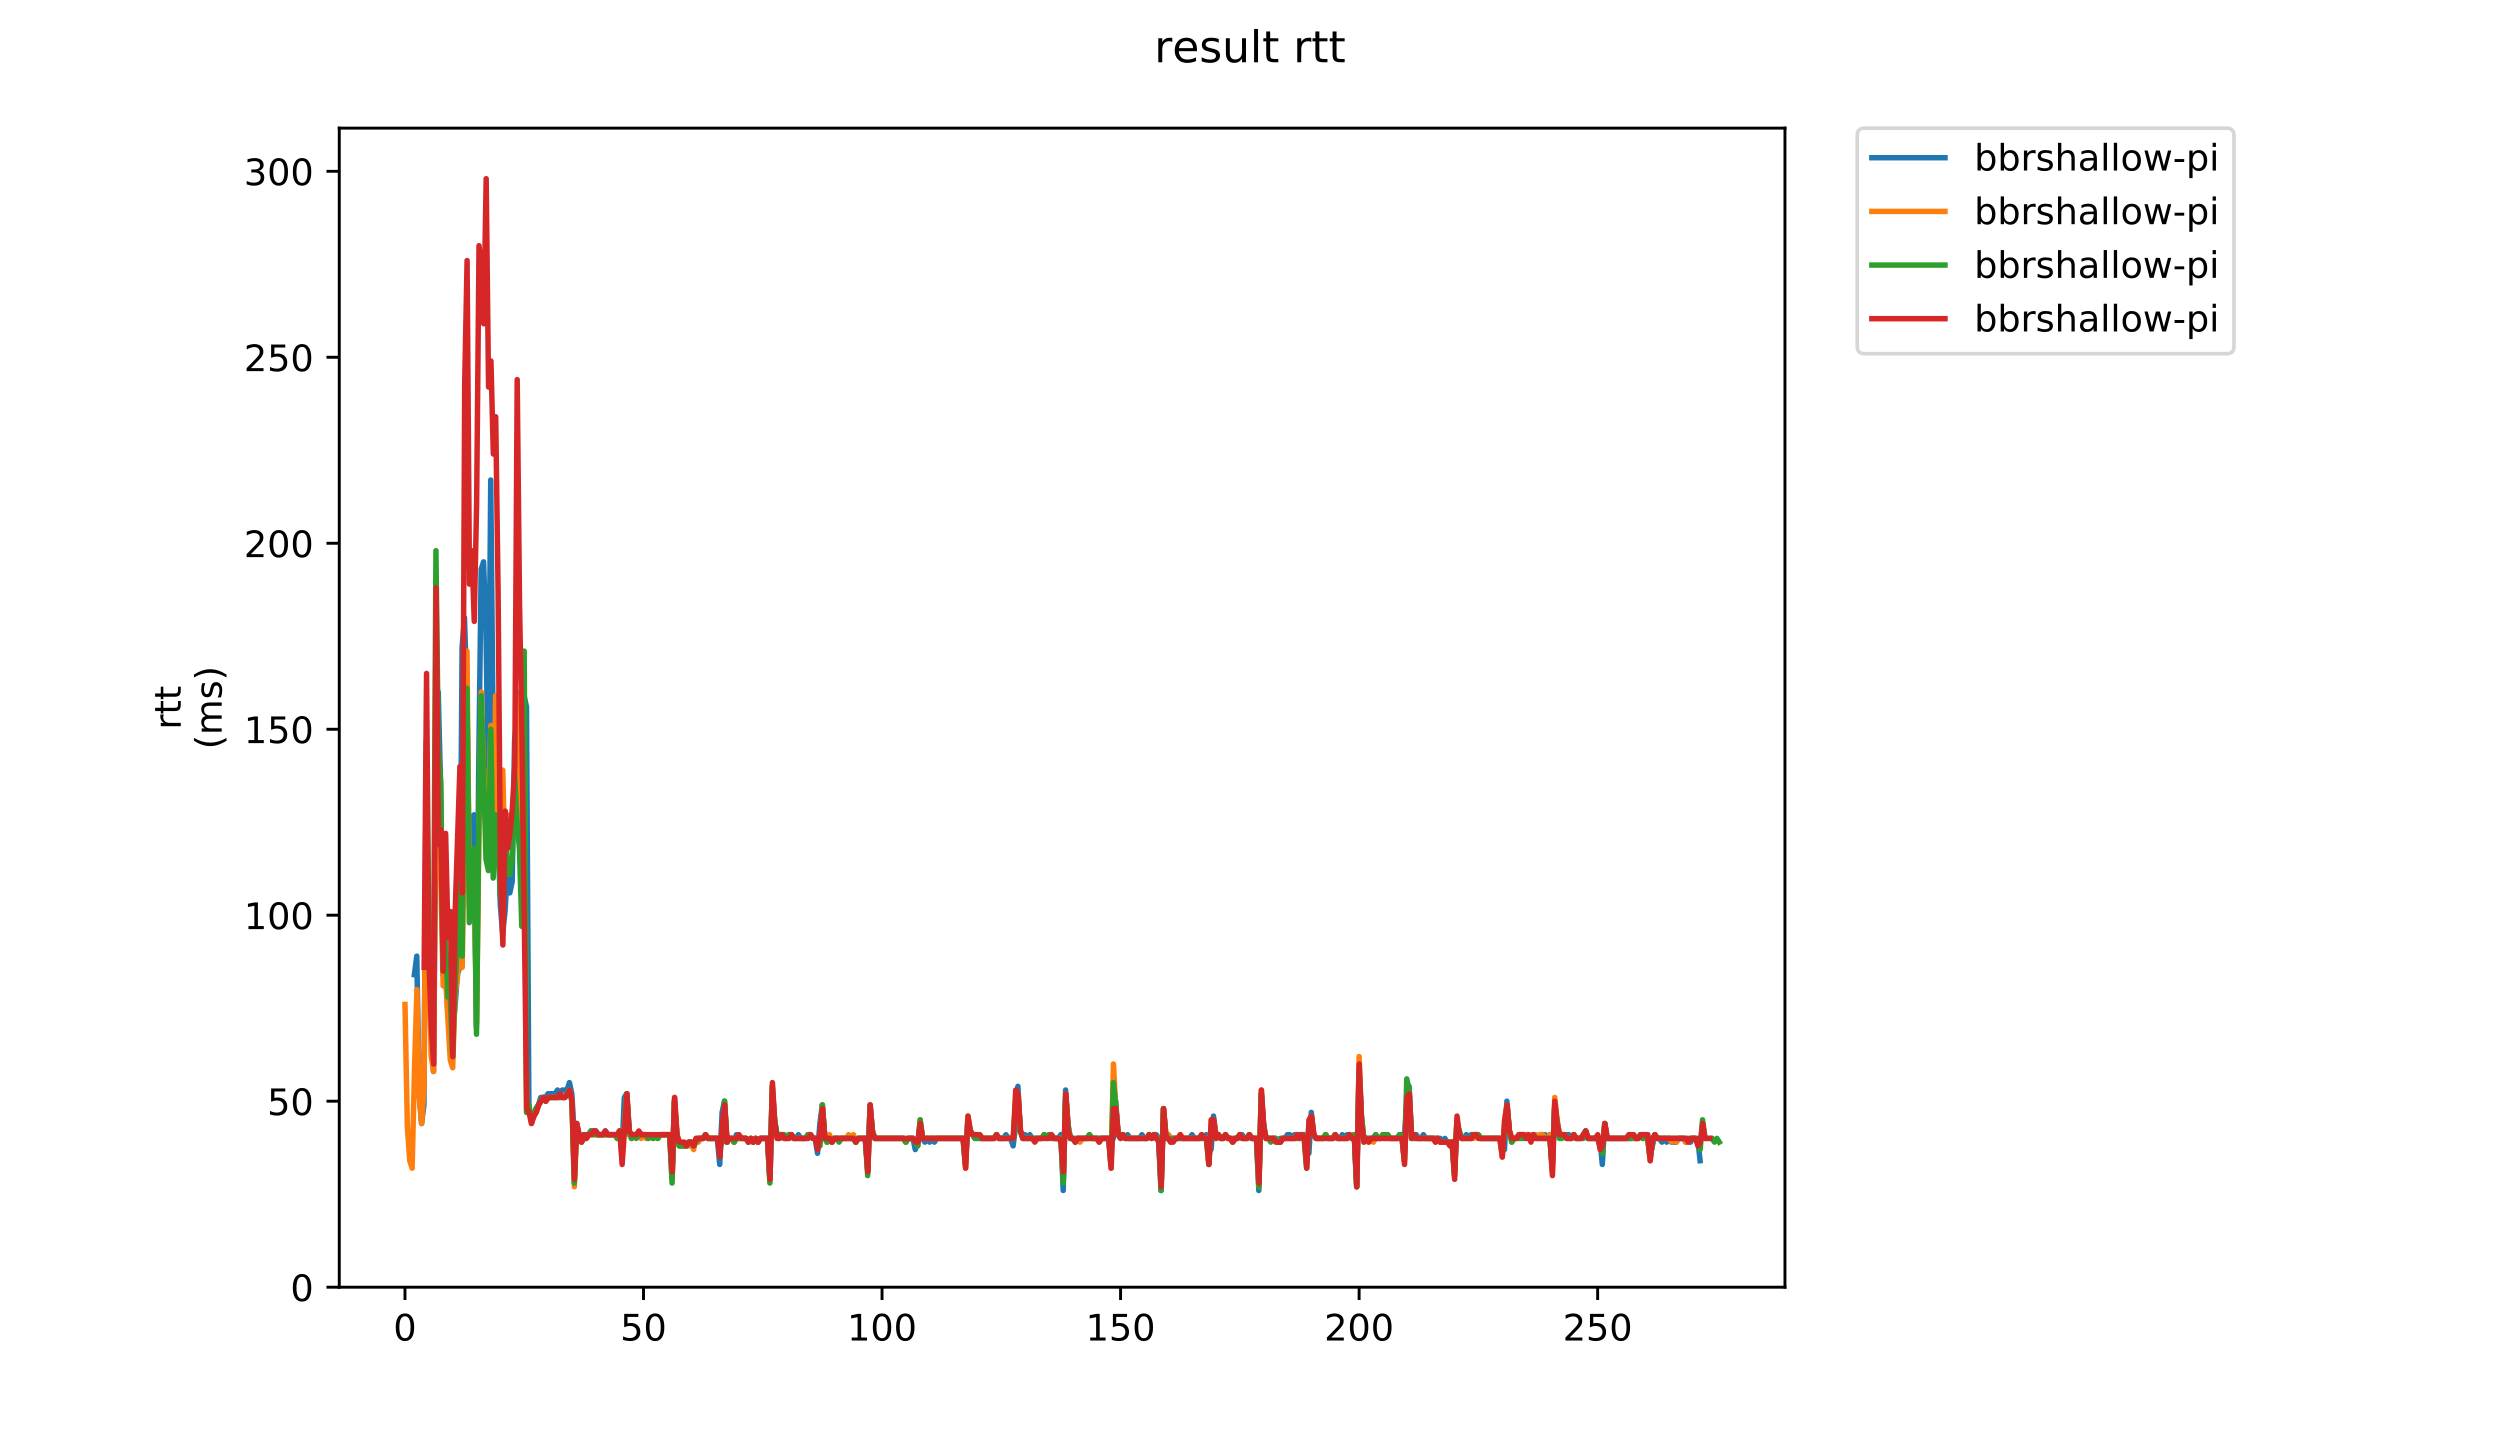 <?xml version="1.0" encoding="utf-8" standalone="no"?>
<!DOCTYPE svg PUBLIC "-//W3C//DTD SVG 1.1//EN"
  "http://www.w3.org/Graphics/SVG/1.1/DTD/svg11.dtd">
<!-- Created with matplotlib (https://matplotlib.org/) -->
<svg height="396pt" version="1.1" viewBox="0 0 684 396" width="684pt" xmlns="http://www.w3.org/2000/svg" xmlns:xlink="http://www.w3.org/1999/xlink">
 <defs>
  <style type="text/css">
*{stroke-linecap:butt;stroke-linejoin:round;}
  </style>
 </defs>
 <g id="figure_1">
  <g id="patch_1">
   <path d="M 0 396 
L 684 396 
L 684 0 
L 0 0 
z
" style="fill:#ffffff;"/>
  </g>
  <g id="axes_1">
   <g id="patch_2">
    <path d="M 92.824 352.174 
L 488.365 352.174 
L 488.365 35.062 
L 92.824 35.062 
z
" style="fill:#ffffff;"/>
   </g>
   <g id="matplotlib.axis_1">
    <g id="xtick_1">
     <g id="line2d_1">
      <defs>
       <path d="M 0 0 
L 0 3.5 
" id="mf3b390f192" style="stroke:#000000;stroke-width:0.8;"/>
      </defs>
      <g>
       <use style="stroke:#000000;stroke-width:0.8;" x="110.8" xlink:href="#mf3b390f192" y="352.174"/>
      </g>
     </g>
     <g id="text_1">
      <!-- 0 -->
      <defs>
       <path d="M 31.781 66.406 
Q 24.172 66.406 20.328 58.906 
Q 16.5 51.422 16.5 36.375 
Q 16.5 21.391 20.328 13.891 
Q 24.172 6.391 31.781 6.391 
Q 39.453 6.391 43.281 13.891 
Q 47.125 21.391 47.125 36.375 
Q 47.125 51.422 43.281 58.906 
Q 39.453 66.406 31.781 66.406 
z
M 31.781 74.219 
Q 44.047 74.219 50.516 64.516 
Q 56.984 54.828 56.984 36.375 
Q 56.984 17.969 50.516 8.266 
Q 44.047 -1.422 31.781 -1.422 
Q 19.531 -1.422 13.062 8.266 
Q 6.594 17.969 6.594 36.375 
Q 6.594 54.828 13.062 64.516 
Q 19.531 74.219 31.781 74.219 
z
" id="DejaVuSans-48"/>
      </defs>
      <g transform="translate(107.619 366.773)scale(0.1 -0.1)">
       <use xlink:href="#DejaVuSans-48"/>
      </g>
     </g>
    </g>
    <g id="xtick_2">
     <g id="line2d_2">
      <g>
       <use style="stroke:#000000;stroke-width:0.8;" x="176.064" xlink:href="#mf3b390f192" y="352.174"/>
      </g>
     </g>
     <g id="text_2">
      <!-- 50 -->
      <defs>
       <path d="M 10.797 72.906 
L 49.516 72.906 
L 49.516 64.594 
L 19.828 64.594 
L 19.828 46.734 
Q 21.969 47.469 24.109 47.828 
Q 26.266 48.188 28.422 48.188 
Q 40.625 48.188 47.75 41.5 
Q 54.891 34.812 54.891 23.391 
Q 54.891 11.625 47.562 5.094 
Q 40.234 -1.422 26.906 -1.422 
Q 22.312 -1.422 17.547 -0.641 
Q 12.797 0.141 7.719 1.703 
L 7.719 11.625 
Q 12.109 9.234 16.797 8.062 
Q 21.484 6.891 26.703 6.891 
Q 35.156 6.891 40.078 11.328 
Q 45.016 15.766 45.016 23.391 
Q 45.016 31 40.078 35.438 
Q 35.156 39.891 26.703 39.891 
Q 22.75 39.891 18.812 39.016 
Q 14.891 38.141 10.797 36.281 
z
" id="DejaVuSans-53"/>
      </defs>
      <g transform="translate(169.701 366.773)scale(0.1 -0.1)">
       <use xlink:href="#DejaVuSans-53"/>
       <use x="63.623" xlink:href="#DejaVuSans-48"/>
      </g>
     </g>
    </g>
    <g id="xtick_3">
     <g id="line2d_3">
      <g>
       <use style="stroke:#000000;stroke-width:0.8;" x="241.327" xlink:href="#mf3b390f192" y="352.174"/>
      </g>
     </g>
     <g id="text_3">
      <!-- 100 -->
      <defs>
       <path d="M 12.406 8.297 
L 28.516 8.297 
L 28.516 63.922 
L 10.984 60.406 
L 10.984 69.391 
L 28.422 72.906 
L 38.281 72.906 
L 38.281 8.297 
L 54.391 8.297 
L 54.391 0 
L 12.406 0 
z
" id="DejaVuSans-49"/>
      </defs>
      <g transform="translate(231.783 366.773)scale(0.1 -0.1)">
       <use xlink:href="#DejaVuSans-49"/>
       <use x="63.623" xlink:href="#DejaVuSans-48"/>
       <use x="127.246" xlink:href="#DejaVuSans-48"/>
      </g>
     </g>
    </g>
    <g id="xtick_4">
     <g id="line2d_4">
      <g>
       <use style="stroke:#000000;stroke-width:0.8;" x="306.59" xlink:href="#mf3b390f192" y="352.174"/>
      </g>
     </g>
     <g id="text_4">
      <!-- 150 -->
      <g transform="translate(297.046 366.773)scale(0.1 -0.1)">
       <use xlink:href="#DejaVuSans-49"/>
       <use x="63.623" xlink:href="#DejaVuSans-53"/>
       <use x="127.246" xlink:href="#DejaVuSans-48"/>
      </g>
     </g>
    </g>
    <g id="xtick_5">
     <g id="line2d_5">
      <g>
       <use style="stroke:#000000;stroke-width:0.8;" x="371.853" xlink:href="#mf3b390f192" y="352.174"/>
      </g>
     </g>
     <g id="text_5">
      <!-- 200 -->
      <defs>
       <path d="M 19.188 8.297 
L 53.609 8.297 
L 53.609 0 
L 7.328 0 
L 7.328 8.297 
Q 12.938 14.109 22.625 23.891 
Q 32.328 33.688 34.812 36.531 
Q 39.547 41.844 41.422 45.531 
Q 43.312 49.219 43.312 52.781 
Q 43.312 58.594 39.234 62.25 
Q 35.156 65.922 28.609 65.922 
Q 23.969 65.922 18.812 64.312 
Q 13.672 62.703 7.812 59.422 
L 7.812 69.391 
Q 13.766 71.781 18.938 73 
Q 24.125 74.219 28.422 74.219 
Q 39.75 74.219 46.484 68.547 
Q 53.219 62.891 53.219 53.422 
Q 53.219 48.922 51.531 44.891 
Q 49.859 40.875 45.406 35.406 
Q 44.188 33.984 37.641 27.219 
Q 31.109 20.453 19.188 8.297 
z
" id="DejaVuSans-50"/>
      </defs>
      <g transform="translate(362.309 366.773)scale(0.1 -0.1)">
       <use xlink:href="#DejaVuSans-50"/>
       <use x="63.623" xlink:href="#DejaVuSans-48"/>
       <use x="127.246" xlink:href="#DejaVuSans-48"/>
      </g>
     </g>
    </g>
    <g id="xtick_6">
     <g id="line2d_6">
      <g>
       <use style="stroke:#000000;stroke-width:0.8;" x="437.116" xlink:href="#mf3b390f192" y="352.174"/>
      </g>
     </g>
     <g id="text_6">
      <!-- 250 -->
      <g transform="translate(427.573 366.773)scale(0.1 -0.1)">
       <use xlink:href="#DejaVuSans-50"/>
       <use x="63.623" xlink:href="#DejaVuSans-53"/>
       <use x="127.246" xlink:href="#DejaVuSans-48"/>
      </g>
     </g>
    </g>
   </g>
   <g id="matplotlib.axis_2">
    <g id="ytick_1">
     <g id="line2d_7">
      <defs>
       <path d="M 0 0 
L -3.5 0 
" id="md4fbc6f8e5" style="stroke:#000000;stroke-width:0.8;"/>
      </defs>
      <g>
       <use style="stroke:#000000;stroke-width:0.8;" x="92.824" xlink:href="#md4fbc6f8e5" y="352.174"/>
      </g>
     </g>
     <g id="text_7">
      <!-- 0 -->
      <g transform="translate(79.461 355.973)scale(0.1 -0.1)">
       <use xlink:href="#DejaVuSans-48"/>
      </g>
     </g>
    </g>
    <g id="ytick_2">
     <g id="line2d_8">
      <g>
       <use style="stroke:#000000;stroke-width:0.8;" x="92.824" xlink:href="#md4fbc6f8e5" y="301.29"/>
      </g>
     </g>
     <g id="text_8">
      <!-- 50 -->
      <g transform="translate(73.099 305.089)scale(0.1 -0.1)">
       <use xlink:href="#DejaVuSans-53"/>
       <use x="63.623" xlink:href="#DejaVuSans-48"/>
      </g>
     </g>
    </g>
    <g id="ytick_3">
     <g id="line2d_9">
      <g>
       <use style="stroke:#000000;stroke-width:0.8;" x="92.824" xlink:href="#md4fbc6f8e5" y="250.405"/>
      </g>
     </g>
     <g id="text_9">
      <!-- 100 -->
      <g transform="translate(66.736 254.205)scale(0.1 -0.1)">
       <use xlink:href="#DejaVuSans-49"/>
       <use x="63.623" xlink:href="#DejaVuSans-48"/>
       <use x="127.246" xlink:href="#DejaVuSans-48"/>
      </g>
     </g>
    </g>
    <g id="ytick_4">
     <g id="line2d_10">
      <g>
       <use style="stroke:#000000;stroke-width:0.8;" x="92.824" xlink:href="#md4fbc6f8e5" y="199.521"/>
      </g>
     </g>
     <g id="text_10">
      <!-- 150 -->
      <g transform="translate(66.736 203.32)scale(0.1 -0.1)">
       <use xlink:href="#DejaVuSans-49"/>
       <use x="63.623" xlink:href="#DejaVuSans-53"/>
       <use x="127.246" xlink:href="#DejaVuSans-48"/>
      </g>
     </g>
    </g>
    <g id="ytick_5">
     <g id="line2d_11">
      <g>
       <use style="stroke:#000000;stroke-width:0.8;" x="92.824" xlink:href="#md4fbc6f8e5" y="148.637"/>
      </g>
     </g>
     <g id="text_11">
      <!-- 200 -->
      <g transform="translate(66.736 152.436)scale(0.1 -0.1)">
       <use xlink:href="#DejaVuSans-50"/>
       <use x="63.623" xlink:href="#DejaVuSans-48"/>
       <use x="127.246" xlink:href="#DejaVuSans-48"/>
      </g>
     </g>
    </g>
    <g id="ytick_6">
     <g id="line2d_12">
      <g>
       <use style="stroke:#000000;stroke-width:0.8;" x="92.824" xlink:href="#md4fbc6f8e5" y="97.752"/>
      </g>
     </g>
     <g id="text_12">
      <!-- 250 -->
      <g transform="translate(66.736 101.551)scale(0.1 -0.1)">
       <use xlink:href="#DejaVuSans-50"/>
       <use x="63.623" xlink:href="#DejaVuSans-53"/>
       <use x="127.246" xlink:href="#DejaVuSans-48"/>
      </g>
     </g>
    </g>
    <g id="ytick_7">
     <g id="line2d_13">
      <g>
       <use style="stroke:#000000;stroke-width:0.8;" x="92.824" xlink:href="#md4fbc6f8e5" y="46.868"/>
      </g>
     </g>
     <g id="text_13">
      <!-- 300 -->
      <defs>
       <path d="M 40.578 39.312 
Q 47.656 37.797 51.625 33 
Q 55.609 28.219 55.609 21.188 
Q 55.609 10.406 48.188 4.484 
Q 40.766 -1.422 27.094 -1.422 
Q 22.516 -1.422 17.656 -0.516 
Q 12.797 0.391 7.625 2.203 
L 7.625 11.719 
Q 11.719 9.328 16.594 8.109 
Q 21.484 6.891 26.812 6.891 
Q 36.078 6.891 40.938 10.547 
Q 45.797 14.203 45.797 21.188 
Q 45.797 27.641 41.281 31.266 
Q 36.766 34.906 28.719 34.906 
L 20.219 34.906 
L 20.219 43.016 
L 29.109 43.016 
Q 36.375 43.016 40.234 45.922 
Q 44.094 48.828 44.094 54.297 
Q 44.094 59.906 40.109 62.906 
Q 36.141 65.922 28.719 65.922 
Q 24.656 65.922 20.016 65.031 
Q 15.375 64.156 9.812 62.312 
L 9.812 71.094 
Q 15.438 72.656 20.344 73.438 
Q 25.25 74.219 29.594 74.219 
Q 40.828 74.219 47.359 69.109 
Q 53.906 64.016 53.906 55.328 
Q 53.906 49.266 50.438 45.094 
Q 46.969 40.922 40.578 39.312 
z
" id="DejaVuSans-51"/>
      </defs>
      <g transform="translate(66.736 50.667)scale(0.1 -0.1)">
       <use xlink:href="#DejaVuSans-51"/>
       <use x="63.623" xlink:href="#DejaVuSans-48"/>
       <use x="127.246" xlink:href="#DejaVuSans-48"/>
      </g>
     </g>
    </g>
    <g id="text_14">
     <!-- rtt -->
     <defs>
      <path d="M 41.109 46.297 
Q 39.594 47.172 37.812 47.578 
Q 36.031 48 33.891 48 
Q 26.266 48 22.188 43.047 
Q 18.109 38.094 18.109 28.812 
L 18.109 0 
L 9.078 0 
L 9.078 54.688 
L 18.109 54.688 
L 18.109 46.188 
Q 20.953 51.172 25.484 53.578 
Q 30.031 56 36.531 56 
Q 37.453 56 38.578 55.875 
Q 39.703 55.766 41.062 55.516 
z
" id="DejaVuSans-114"/>
      <path d="M 18.312 70.219 
L 18.312 54.688 
L 36.812 54.688 
L 36.812 47.703 
L 18.312 47.703 
L 18.312 18.016 
Q 18.312 11.328 20.141 9.422 
Q 21.969 7.516 27.594 7.516 
L 36.812 7.516 
L 36.812 0 
L 27.594 0 
Q 17.188 0 13.234 3.875 
Q 9.281 7.766 9.281 18.016 
L 9.281 47.703 
L 2.688 47.703 
L 2.688 54.688 
L 9.281 54.688 
L 9.281 70.219 
z
" id="DejaVuSans-116"/>
     </defs>
     <g transform="translate(49.459 199.594)rotate(-90)scale(0.1 -0.1)">
      <use xlink:href="#DejaVuSans-114"/>
      <use x="41.113" xlink:href="#DejaVuSans-116"/>
      <use x="80.322" xlink:href="#DejaVuSans-116"/>
     </g>
     <!-- (ms) -->
     <defs>
      <path d="M 31 75.875 
Q 24.469 64.656 21.281 53.656 
Q 18.109 42.672 18.109 31.391 
Q 18.109 20.125 21.312 9.062 
Q 24.516 -2 31 -13.188 
L 23.188 -13.188 
Q 15.875 -1.703 12.234 9.375 
Q 8.594 20.453 8.594 31.391 
Q 8.594 42.281 12.203 53.312 
Q 15.828 64.359 23.188 75.875 
z
" id="DejaVuSans-40"/>
      <path d="M 52 44.188 
Q 55.375 50.25 60.062 53.125 
Q 64.75 56 71.094 56 
Q 79.641 56 84.281 50.016 
Q 88.922 44.047 88.922 33.016 
L 88.922 0 
L 79.891 0 
L 79.891 32.719 
Q 79.891 40.578 77.094 44.375 
Q 74.312 48.188 68.609 48.188 
Q 61.625 48.188 57.562 43.547 
Q 53.516 38.922 53.516 30.906 
L 53.516 0 
L 44.484 0 
L 44.484 32.719 
Q 44.484 40.625 41.703 44.406 
Q 38.922 48.188 33.109 48.188 
Q 26.219 48.188 22.156 43.531 
Q 18.109 38.875 18.109 30.906 
L 18.109 0 
L 9.078 0 
L 9.078 54.688 
L 18.109 54.688 
L 18.109 46.188 
Q 21.188 51.219 25.484 53.609 
Q 29.781 56 35.688 56 
Q 41.656 56 45.828 52.969 
Q 50 49.953 52 44.188 
z
" id="DejaVuSans-109"/>
      <path d="M 44.281 53.078 
L 44.281 44.578 
Q 40.484 46.531 36.375 47.5 
Q 32.281 48.484 27.875 48.484 
Q 21.188 48.484 17.844 46.438 
Q 14.5 44.391 14.5 40.281 
Q 14.5 37.156 16.891 35.375 
Q 19.281 33.594 26.516 31.984 
L 29.594 31.297 
Q 39.156 29.25 43.188 25.516 
Q 47.219 21.781 47.219 15.094 
Q 47.219 7.469 41.188 3.016 
Q 35.156 -1.422 24.609 -1.422 
Q 20.219 -1.422 15.453 -0.562 
Q 10.688 0.297 5.422 2 
L 5.422 11.281 
Q 10.406 8.688 15.234 7.391 
Q 20.062 6.109 24.812 6.109 
Q 31.156 6.109 34.562 8.281 
Q 37.984 10.453 37.984 14.406 
Q 37.984 18.062 35.516 20.016 
Q 33.062 21.969 24.703 23.781 
L 21.578 24.516 
Q 13.234 26.266 9.516 29.906 
Q 5.812 33.547 5.812 39.891 
Q 5.812 47.609 11.281 51.797 
Q 16.75 56 26.812 56 
Q 31.781 56 36.172 55.266 
Q 40.578 54.547 44.281 53.078 
z
" id="DejaVuSans-115"/>
      <path d="M 8.016 75.875 
L 15.828 75.875 
Q 23.141 64.359 26.781 53.312 
Q 30.422 42.281 30.422 31.391 
Q 30.422 20.453 26.781 9.375 
Q 23.141 -1.703 15.828 -13.188 
L 8.016 -13.188 
Q 14.5 -2 17.703 9.062 
Q 20.906 20.125 20.906 31.391 
Q 20.906 42.672 17.703 53.656 
Q 14.5 64.656 8.016 75.875 
z
" id="DejaVuSans-41"/>
     </defs>
     <g transform="translate(60.657 204.995)rotate(-90)scale(0.1 -0.1)">
      <use xlink:href="#DejaVuSans-40"/>
      <use x="39.014" xlink:href="#DejaVuSans-109"/>
      <use x="136.426" xlink:href="#DejaVuSans-115"/>
      <use x="188.525" xlink:href="#DejaVuSans-41"/>
     </g>
    </g>
   </g>
   <g id="line2d_14">
    <path clip-path="url(#p9e304bf5d8)" d="M 113.377 266.688 
L 114.03 261.6 
L 114.682 299.254 
L 115.335 307.396 
L 115.988 302.307 
L 116.64 202.574 
L 117.293 266.688 
L 118.598 293.148 
L 119.251 226.999 
L 119.903 189.344 
L 120.556 215.804 
L 121.209 266.688 
L 121.861 260.582 
L 122.514 276.865 
L 123.167 279.918 
L 123.819 280.936 
L 124.472 275.848 
L 125.124 266.688 
L 125.777 264.653 
L 126.43 177.132 
L 127.082 168.99 
L 127.735 189.344 
L 128.388 237.175 
L 129.04 233.105 
L 129.693 222.928 
L 130.345 280.936 
L 130.998 207.662 
L 131.651 155.76 
L 132.303 153.725 
L 132.956 172.043 
L 133.609 215.804 
L 134.261 131.336 
L 134.914 199.521 
L 135.567 234.122 
L 136.219 223.945 
L 136.872 247.352 
L 137.524 255.494 
L 138.177 249.388 
L 138.83 238.193 
L 139.482 244.299 
L 140.135 241.246 
L 140.788 202.574 
L 141.44 196.468 
L 142.093 208.68 
L 142.745 230.052 
L 143.398 190.362 
L 144.051 193.415 
L 144.703 303.325 
L 145.356 306.378 
L 146.009 305.361 
L 146.661 303.325 
L 147.314 302.307 
L 147.967 300.272 
L 149.272 300.272 
L 149.924 299.254 
L 151.882 299.254 
L 152.535 298.237 
L 153.188 299.254 
L 153.84 298.237 
L 155.145 298.237 
L 155.798 296.201 
L 156.451 299.254 
L 157.103 310.449 
L 157.756 307.396 
L 158.409 310.449 
L 159.061 311.467 
L 159.714 310.449 
L 161.019 310.449 
L 161.672 309.431 
L 162.977 309.431 
L 163.63 310.449 
L 164.935 310.449 
L 165.588 309.431 
L 166.24 310.449 
L 168.851 310.449 
L 169.503 309.431 
L 170.156 315.537 
L 170.809 300.272 
L 171.461 299.254 
L 172.114 309.431 
L 172.767 311.467 
L 173.419 310.449 
L 176.682 310.449 
L 177.335 311.467 
L 177.988 310.449 
L 178.64 311.467 
L 179.293 310.449 
L 179.945 311.467 
L 180.598 310.449 
L 183.209 310.449 
L 183.861 321.644 
L 184.514 301.29 
L 185.167 310.449 
L 185.819 313.502 
L 187.777 313.502 
L 188.43 312.484 
L 189.082 313.502 
L 189.735 313.502 
L 191.04 311.467 
L 192.345 311.467 
L 192.998 310.449 
L 193.651 311.467 
L 196.261 311.467 
L 196.914 318.59 
L 197.567 304.343 
L 198.219 301.29 
L 198.872 312.484 
L 199.524 311.467 
L 200.177 311.467 
L 200.83 312.484 
L 201.482 310.449 
L 202.135 311.467 
L 204.093 311.467 
L 204.745 312.484 
L 205.398 311.467 
L 206.051 312.484 
L 206.703 311.467 
L 207.356 312.484 
L 208.009 311.467 
L 209.967 311.467 
L 210.619 322.661 
L 211.272 299.254 
L 211.924 306.378 
L 212.577 310.449 
L 213.882 310.449 
L 214.535 311.467 
L 215.188 311.467 
L 215.84 310.449 
L 216.493 310.449 
L 217.145 311.467 
L 217.798 311.467 
L 218.451 310.449 
L 219.103 311.467 
L 220.409 311.467 
L 221.061 310.449 
L 221.714 310.449 
L 222.367 311.467 
L 223.019 311.467 
L 223.672 315.537 
L 224.324 307.396 
L 224.977 302.307 
L 225.63 310.449 
L 226.282 312.484 
L 226.935 311.467 
L 227.588 312.484 
L 228.24 311.467 
L 233.461 311.467 
L 234.114 312.484 
L 234.767 311.467 
L 236.724 311.467 
L 237.377 319.608 
L 238.03 303.325 
L 238.682 309.431 
L 239.335 311.467 
L 247.167 311.467 
L 247.819 312.484 
L 248.472 311.467 
L 249.777 311.467 
L 250.43 314.52 
L 251.082 312.484 
L 251.735 307.396 
L 252.388 311.467 
L 253.04 312.484 
L 253.693 311.467 
L 254.345 312.484 
L 254.998 311.467 
L 255.651 312.484 
L 256.303 311.467 
L 263.482 311.467 
L 264.135 318.59 
L 264.788 306.378 
L 265.44 309.431 
L 266.745 311.467 
L 271.967 311.467 
L 272.619 310.449 
L 273.272 311.467 
L 274.577 311.467 
L 275.23 310.449 
L 275.882 311.467 
L 276.535 311.467 
L 277.188 313.502 
L 277.84 308.414 
L 278.493 297.219 
L 279.145 309.431 
L 279.798 310.449 
L 280.451 310.449 
L 281.103 311.467 
L 281.756 310.449 
L 282.409 311.467 
L 285.019 311.467 
L 285.672 310.449 
L 286.324 311.467 
L 286.977 310.449 
L 287.63 310.449 
L 288.282 311.467 
L 289.588 311.467 
L 290.24 310.449 
L 290.893 325.714 
L 291.545 298.237 
L 292.198 307.396 
L 292.851 311.467 
L 297.419 311.467 
L 298.072 310.449 
L 298.724 311.467 
L 303.293 311.467 
L 303.945 312.484 
L 304.598 311.467 
L 305.251 301.29 
L 305.903 310.449 
L 307.209 310.449 
L 307.861 311.467 
L 308.514 310.449 
L 309.167 311.467 
L 311.777 311.467 
L 312.43 310.449 
L 313.082 311.467 
L 313.735 311.467 
L 314.388 310.449 
L 315.04 311.467 
L 315.693 310.449 
L 316.345 310.449 
L 316.998 311.467 
L 317.651 325.714 
L 318.303 303.325 
L 318.956 310.449 
L 319.609 310.449 
L 320.261 311.467 
L 325.482 311.467 
L 326.135 310.449 
L 326.788 311.467 
L 328.093 311.467 
L 328.745 310.449 
L 329.398 311.467 
L 330.051 310.449 
L 331.356 314.52 
L 332.009 305.361 
L 332.661 310.449 
L 333.314 310.449 
L 333.967 311.467 
L 334.619 311.467 
L 335.272 310.449 
L 335.924 311.467 
L 338.535 311.467 
L 339.188 310.449 
L 339.84 310.449 
L 340.493 311.467 
L 341.146 311.467 
L 341.798 310.449 
L 342.451 311.467 
L 343.756 311.467 
L 344.409 325.714 
L 345.061 299.254 
L 345.714 307.396 
L 346.367 311.467 
L 348.977 311.467 
L 349.63 312.484 
L 350.282 311.467 
L 351.588 311.467 
L 352.24 310.449 
L 352.893 310.449 
L 353.546 311.467 
L 354.198 310.449 
L 356.809 310.449 
L 357.461 311.467 
L 358.114 315.537 
L 358.767 304.343 
L 359.419 310.449 
L 360.072 311.467 
L 362.03 311.467 
L 362.682 310.449 
L 363.335 311.467 
L 364.64 311.467 
L 365.293 310.449 
L 365.946 311.467 
L 366.598 311.467 
L 367.251 310.449 
L 367.903 311.467 
L 368.556 310.449 
L 369.209 310.449 
L 369.861 311.467 
L 370.514 310.449 
L 371.167 324.697 
L 371.819 292.131 
L 372.472 305.361 
L 373.124 311.467 
L 375.735 311.467 
L 376.388 310.449 
L 377.04 311.467 
L 377.693 311.467 
L 378.346 310.449 
L 379.651 310.449 
L 380.303 311.467 
L 382.261 311.467 
L 382.914 310.449 
L 383.567 310.449 
L 384.219 311.467 
L 384.872 302.307 
L 385.524 297.219 
L 386.177 311.467 
L 386.83 310.449 
L 387.482 310.449 
L 388.135 311.467 
L 388.788 311.467 
L 389.44 310.449 
L 390.093 311.467 
L 394.009 311.467 
L 394.661 312.484 
L 395.314 311.467 
L 395.967 312.484 
L 397.272 312.484 
L 397.924 320.626 
L 398.577 307.396 
L 399.882 311.467 
L 400.535 311.467 
L 401.188 310.449 
L 401.84 311.467 
L 402.493 310.449 
L 404.451 310.449 
L 405.103 311.467 
L 410.977 311.467 
L 411.63 314.52 
L 412.282 301.29 
L 412.935 309.431 
L 413.588 311.467 
L 414.893 311.467 
L 415.546 310.449 
L 418.156 310.449 
L 418.809 311.467 
L 419.461 310.449 
L 420.114 310.449 
L 420.767 311.467 
L 421.419 310.449 
L 422.724 310.449 
L 423.377 311.467 
L 424.03 310.449 
L 424.682 319.608 
L 425.335 303.325 
L 425.988 306.378 
L 426.64 310.449 
L 429.251 310.449 
L 429.903 311.467 
L 430.556 310.449 
L 431.209 311.467 
L 432.514 311.467 
L 433.819 309.431 
L 434.472 311.467 
L 437.735 311.467 
L 438.388 318.59 
L 439.04 307.396 
L 439.693 311.467 
L 448.177 311.467 
L 448.83 310.449 
L 449.482 311.467 
L 450.135 310.449 
L 450.788 311.467 
L 451.44 316.555 
L 452.746 310.449 
L 453.398 311.467 
L 454.051 311.467 
L 454.703 312.484 
L 455.356 311.467 
L 456.009 312.484 
L 456.661 311.467 
L 457.314 312.484 
L 458.619 312.484 
L 459.272 311.467 
L 460.577 311.467 
L 461.23 312.484 
L 462.535 312.484 
L 463.188 311.467 
L 464.493 311.467 
L 465.146 317.573 
L 465.146 317.573 
" style="fill:none;stroke:#1f77b4;stroke-linecap:square;stroke-width:1.5;"/>
   </g>
   <g id="line2d_15">
    <path clip-path="url(#p9e304bf5d8)" d="M 110.803 274.83 
L 111.456 308.414 
L 112.108 317.573 
L 112.761 319.608 
L 113.414 292.131 
L 114.066 270.759 
L 114.719 300.272 
L 115.371 307.396 
L 116.024 297.219 
L 116.677 208.68 
L 117.329 261.6 
L 117.982 289.077 
L 118.635 293.148 
L 119.287 203.592 
L 119.94 230.052 
L 120.593 240.228 
L 121.245 269.741 
L 121.898 267.706 
L 123.203 290.095 
L 123.856 292.131 
L 124.508 271.777 
L 125.161 267.706 
L 125.814 249.388 
L 126.466 264.653 
L 127.771 178.149 
L 128.424 248.37 
L 129.077 242.264 
L 129.729 238.193 
L 130.382 279.918 
L 131.035 228.016 
L 131.687 189.344 
L 132.34 212.751 
L 132.993 228.016 
L 133.645 220.892 
L 134.298 198.503 
L 134.95 235.14 
L 135.603 190.362 
L 136.256 220.892 
L 136.908 235.14 
L 137.561 210.715 
L 138.214 238.193 
L 138.866 222.928 
L 139.519 231.069 
L 140.171 224.963 
L 140.824 212.751 
L 141.477 189.344 
L 142.129 218.857 
L 142.782 230.052 
L 143.435 202.574 
L 144.087 304.343 
L 144.74 303.325 
L 145.393 307.396 
L 146.045 305.361 
L 146.698 304.343 
L 147.35 302.307 
L 148.656 300.272 
L 149.308 301.29 
L 149.961 300.272 
L 154.529 300.272 
L 155.835 298.237 
L 156.487 301.29 
L 157.14 324.697 
L 157.793 308.414 
L 158.445 311.467 
L 159.098 312.484 
L 159.75 311.467 
L 160.403 311.467 
L 161.056 310.449 
L 168.235 310.449 
L 168.887 311.467 
L 169.54 309.431 
L 170.193 311.467 
L 170.845 308.414 
L 171.498 299.254 
L 172.15 310.449 
L 172.803 311.467 
L 173.456 310.449 
L 174.761 310.449 
L 175.414 311.467 
L 176.066 310.449 
L 176.719 311.467 
L 177.371 311.467 
L 178.024 310.449 
L 178.677 311.467 
L 179.329 310.449 
L 179.982 311.467 
L 180.635 310.449 
L 183.245 310.449 
L 183.898 322.661 
L 184.55 300.272 
L 185.203 310.449 
L 185.856 313.502 
L 188.466 313.502 
L 189.119 312.484 
L 189.771 314.52 
L 190.424 311.467 
L 191.077 312.484 
L 191.729 311.467 
L 192.382 311.467 
L 193.035 310.449 
L 193.687 311.467 
L 196.298 311.467 
L 196.95 313.502 
L 197.603 312.484 
L 198.256 302.307 
L 198.908 312.484 
L 199.561 311.467 
L 200.214 311.467 
L 200.866 312.484 
L 201.519 311.467 
L 204.129 311.467 
L 204.782 312.484 
L 205.435 311.467 
L 206.087 312.484 
L 206.74 311.467 
L 207.393 312.484 
L 208.045 311.467 
L 210.003 311.467 
L 210.656 322.661 
L 211.308 297.219 
L 211.961 307.396 
L 212.614 311.467 
L 213.266 311.467 
L 213.919 310.449 
L 214.572 311.467 
L 215.877 311.467 
L 216.529 310.449 
L 217.182 311.467 
L 220.445 311.467 
L 221.098 310.449 
L 221.75 310.449 
L 222.403 311.467 
L 223.708 311.467 
L 224.361 312.484 
L 225.014 302.307 
L 225.666 311.467 
L 226.319 312.484 
L 226.972 310.449 
L 227.624 312.484 
L 228.277 311.467 
L 231.54 311.467 
L 232.193 310.449 
L 232.845 311.467 
L 233.498 310.449 
L 234.15 312.484 
L 234.803 311.467 
L 236.761 311.467 
L 237.414 320.626 
L 238.066 302.307 
L 238.719 309.431 
L 239.372 311.467 
L 247.203 311.467 
L 247.856 312.484 
L 248.508 311.467 
L 249.814 311.467 
L 251.119 313.502 
L 251.772 306.378 
L 252.424 311.467 
L 263.519 311.467 
L 264.172 319.608 
L 264.824 305.361 
L 265.477 309.431 
L 266.129 310.449 
L 267.435 310.449 
L 268.087 311.467 
L 272.003 311.467 
L 272.656 310.449 
L 273.308 311.467 
L 277.224 311.467 
L 277.877 300.272 
L 278.529 299.254 
L 279.182 309.431 
L 279.835 311.467 
L 285.056 311.467 
L 285.708 310.449 
L 286.361 311.467 
L 287.014 310.449 
L 287.666 311.467 
L 290.277 311.467 
L 290.929 322.661 
L 291.582 299.254 
L 292.235 308.414 
L 292.887 311.467 
L 293.54 311.467 
L 294.193 312.484 
L 294.845 311.467 
L 295.498 312.484 
L 296.15 311.467 
L 300.066 311.467 
L 300.719 312.484 
L 301.372 311.467 
L 303.329 311.467 
L 303.982 319.608 
L 304.635 291.113 
L 305.287 303.325 
L 305.94 310.449 
L 306.593 311.467 
L 307.245 310.449 
L 307.898 311.467 
L 313.772 311.467 
L 314.424 310.449 
L 315.077 311.467 
L 315.729 310.449 
L 316.382 311.467 
L 317.035 311.467 
L 317.687 324.697 
L 318.34 303.325 
L 318.993 310.449 
L 319.645 310.449 
L 320.298 311.467 
L 322.256 311.467 
L 322.908 310.449 
L 323.561 311.467 
L 330.087 311.467 
L 330.74 318.59 
L 331.393 306.378 
L 332.045 306.378 
L 332.698 310.449 
L 333.35 310.449 
L 334.003 311.467 
L 334.656 311.467 
L 335.308 310.449 
L 335.961 311.467 
L 336.614 311.467 
L 337.266 312.484 
L 337.919 311.467 
L 338.572 311.467 
L 339.224 310.449 
L 339.877 311.467 
L 341.182 311.467 
L 341.835 310.449 
L 342.487 311.467 
L 343.793 311.467 
L 344.445 324.697 
L 345.098 298.237 
L 345.75 308.414 
L 346.403 311.467 
L 349.014 311.467 
L 349.666 312.484 
L 350.319 312.484 
L 350.972 311.467 
L 354.235 311.467 
L 354.887 310.449 
L 355.54 311.467 
L 356.193 310.449 
L 356.845 311.467 
L 357.498 318.59 
L 358.15 306.378 
L 358.803 305.361 
L 359.456 310.449 
L 360.108 311.467 
L 362.066 311.467 
L 362.719 310.449 
L 363.372 311.467 
L 364.677 311.467 
L 365.329 310.449 
L 365.982 311.467 
L 368.593 311.467 
L 369.245 310.449 
L 369.898 311.467 
L 370.55 310.449 
L 371.203 324.697 
L 371.856 289.077 
L 372.508 306.378 
L 373.161 312.484 
L 373.814 311.467 
L 374.466 312.484 
L 375.119 311.467 
L 375.772 312.484 
L 376.424 311.467 
L 377.729 311.467 
L 378.382 310.449 
L 379.035 311.467 
L 383.603 311.467 
L 384.256 317.573 
L 384.908 300.272 
L 385.561 298.237 
L 386.214 311.467 
L 392.087 311.467 
L 392.74 312.484 
L 393.393 311.467 
L 394.045 312.484 
L 397.308 312.484 
L 397.961 321.644 
L 398.614 306.378 
L 399.266 310.449 
L 399.919 311.467 
L 403.182 311.467 
L 403.835 310.449 
L 404.487 311.467 
L 410.361 311.467 
L 411.014 316.555 
L 411.666 306.378 
L 412.319 302.307 
L 412.972 309.431 
L 413.624 312.484 
L 414.277 311.467 
L 414.929 311.467 
L 415.582 310.449 
L 418.193 310.449 
L 418.845 311.467 
L 419.498 310.449 
L 420.15 310.449 
L 420.803 311.467 
L 421.456 310.449 
L 422.108 310.449 
L 422.761 311.467 
L 423.414 311.467 
L 424.066 310.449 
L 424.719 320.626 
L 425.372 300.272 
L 426.024 306.378 
L 426.677 310.449 
L 427.982 310.449 
L 428.635 311.467 
L 429.94 311.467 
L 430.593 310.449 
L 431.245 311.467 
L 432.55 311.467 
L 433.856 309.431 
L 434.508 311.467 
L 437.119 311.467 
L 437.772 313.502 
L 438.424 314.52 
L 439.077 307.396 
L 439.729 311.467 
L 448.214 311.467 
L 448.866 310.449 
L 449.519 311.467 
L 450.824 311.467 
L 451.477 317.573 
L 452.129 311.467 
L 456.698 311.467 
L 457.35 312.484 
L 458.003 311.467 
L 458.656 312.484 
L 459.308 311.467 
L 460.614 311.467 
L 461.266 312.484 
L 461.919 312.484 
L 462.572 311.467 
L 463.224 311.467 
L 463.224 311.467 
" style="fill:none;stroke:#ff7f0e;stroke-linecap:square;stroke-width:1.5;"/>
   </g>
   <g id="line2d_16">
    <path clip-path="url(#p9e304bf5d8)" d="M 118.618 266.688 
L 119.27 150.672 
L 119.923 204.609 
L 120.576 213.769 
L 121.228 265.671 
L 121.881 256.511 
L 122.533 272.794 
L 123.186 272.794 
L 123.839 289.077 
L 124.491 270.759 
L 125.144 257.529 
L 125.797 241.246 
L 126.449 261.6 
L 127.102 193.415 
L 127.755 188.326 
L 128.407 252.441 
L 129.06 236.158 
L 129.712 232.087 
L 130.365 282.971 
L 131.018 223.945 
L 131.67 190.362 
L 132.976 235.14 
L 133.628 238.193 
L 134.281 199.521 
L 134.933 240.228 
L 135.586 222.928 
L 136.239 229.034 
L 136.891 245.317 
L 137.544 238.193 
L 138.197 224.963 
L 138.849 239.211 
L 139.502 239.211 
L 140.155 234.122 
L 140.807 211.733 
L 141.46 224.963 
L 142.112 232.087 
L 142.765 253.458 
L 143.418 178.149 
L 144.07 304.343 
L 144.723 302.307 
L 145.376 306.378 
L 146.028 305.361 
L 146.681 303.325 
L 148.639 300.272 
L 149.291 301.29 
L 149.944 300.272 
L 154.512 300.272 
L 155.818 298.237 
L 156.47 301.29 
L 157.123 323.679 
L 157.776 307.396 
L 158.428 311.467 
L 159.081 312.484 
L 159.733 311.467 
L 160.386 311.467 
L 161.691 309.431 
L 162.344 310.449 
L 168.218 310.449 
L 168.87 311.467 
L 169.523 309.431 
L 170.176 311.467 
L 170.828 310.449 
L 171.481 299.254 
L 172.133 309.431 
L 172.786 311.467 
L 173.439 310.449 
L 174.091 311.467 
L 174.744 310.449 
L 176.702 310.449 
L 177.355 311.467 
L 178.007 310.449 
L 178.66 311.467 
L 179.312 310.449 
L 179.965 311.467 
L 180.618 310.449 
L 183.228 310.449 
L 183.881 323.679 
L 184.533 301.29 
L 185.186 310.449 
L 185.839 313.502 
L 187.797 313.502 
L 188.449 312.484 
L 189.102 312.484 
L 189.755 313.502 
L 191.06 311.467 
L 192.365 311.467 
L 193.018 310.449 
L 193.67 311.467 
L 196.281 311.467 
L 196.933 313.502 
L 197.586 312.484 
L 198.239 301.29 
L 198.891 312.484 
L 199.544 311.467 
L 200.197 311.467 
L 200.849 312.484 
L 201.502 311.467 
L 204.112 311.467 
L 204.765 312.484 
L 205.418 311.467 
L 206.07 312.484 
L 206.723 311.467 
L 207.376 312.484 
L 208.028 311.467 
L 209.986 311.467 
L 210.639 323.679 
L 211.291 297.219 
L 211.944 306.378 
L 212.597 310.449 
L 214.555 310.449 
L 215.207 311.467 
L 215.86 310.449 
L 216.512 310.449 
L 217.165 311.467 
L 220.428 311.467 
L 221.081 310.449 
L 221.733 310.449 
L 222.386 311.467 
L 223.691 311.467 
L 224.344 313.502 
L 224.997 302.307 
L 225.649 311.467 
L 226.302 312.484 
L 226.955 311.467 
L 227.607 312.484 
L 228.26 311.467 
L 228.912 311.467 
L 229.565 312.484 
L 230.218 311.467 
L 233.481 311.467 
L 234.133 312.484 
L 234.786 311.467 
L 236.744 311.467 
L 237.397 321.644 
L 238.049 302.307 
L 238.702 309.431 
L 239.355 311.467 
L 247.186 311.467 
L 247.839 312.484 
L 248.491 311.467 
L 249.797 311.467 
L 251.102 313.502 
L 251.755 306.378 
L 252.407 311.467 
L 263.502 311.467 
L 264.155 318.59 
L 264.807 306.378 
L 265.46 309.431 
L 266.765 311.467 
L 267.418 310.449 
L 268.07 311.467 
L 271.986 311.467 
L 272.639 310.449 
L 273.291 311.467 
L 277.207 311.467 
L 277.86 302.307 
L 278.512 299.254 
L 279.165 309.431 
L 279.818 311.467 
L 285.039 311.467 
L 285.691 310.449 
L 286.344 311.467 
L 286.997 310.449 
L 287.649 311.467 
L 290.26 311.467 
L 290.912 323.679 
L 291.565 299.254 
L 292.218 308.414 
L 292.87 311.467 
L 293.523 311.467 
L 294.176 312.484 
L 294.828 311.467 
L 297.439 311.467 
L 298.091 310.449 
L 298.744 311.467 
L 303.312 311.467 
L 303.965 318.59 
L 304.618 296.201 
L 305.27 302.307 
L 305.923 310.449 
L 306.576 311.467 
L 307.228 310.449 
L 307.881 311.467 
L 313.755 311.467 
L 314.407 310.449 
L 315.06 311.467 
L 315.712 310.449 
L 316.365 311.467 
L 317.018 311.467 
L 317.67 325.714 
L 318.323 303.325 
L 318.976 310.449 
L 320.281 312.484 
L 320.933 311.467 
L 330.07 311.467 
L 330.723 318.59 
L 331.376 308.414 
L 332.028 306.378 
L 332.681 311.467 
L 333.334 310.449 
L 333.986 311.467 
L 334.639 311.467 
L 335.291 310.449 
L 335.944 311.467 
L 336.597 311.467 
L 337.249 312.484 
L 337.902 311.467 
L 338.555 311.467 
L 339.207 310.449 
L 339.86 311.467 
L 341.165 311.467 
L 341.818 310.449 
L 342.47 311.467 
L 343.776 311.467 
L 344.428 324.697 
L 345.081 299.254 
L 345.734 308.414 
L 346.386 311.467 
L 347.039 311.467 
L 347.691 312.484 
L 348.344 311.467 
L 348.997 311.467 
L 349.649 312.484 
L 350.302 312.484 
L 350.955 311.467 
L 355.523 311.467 
L 356.176 310.449 
L 356.828 311.467 
L 357.481 319.608 
L 358.134 307.396 
L 358.786 305.361 
L 359.439 310.449 
L 360.091 311.467 
L 362.049 311.467 
L 362.702 310.449 
L 363.355 311.467 
L 364.66 311.467 
L 365.312 310.449 
L 365.965 311.467 
L 368.576 311.467 
L 369.228 310.449 
L 369.881 311.467 
L 370.534 310.449 
L 371.186 324.697 
L 371.839 293.148 
L 372.491 305.361 
L 373.144 311.467 
L 375.755 311.467 
L 376.407 310.449 
L 377.06 311.467 
L 377.712 311.467 
L 378.365 310.449 
L 379.018 311.467 
L 379.67 310.449 
L 380.323 311.467 
L 382.281 311.467 
L 382.934 310.449 
L 383.586 311.467 
L 384.239 317.573 
L 384.891 295.184 
L 385.544 298.237 
L 386.197 311.467 
L 393.376 311.467 
L 394.028 312.484 
L 397.291 312.484 
L 397.944 321.644 
L 398.597 307.396 
L 399.902 311.467 
L 402.512 311.467 
L 403.165 310.449 
L 404.47 310.449 
L 405.123 311.467 
L 410.344 311.467 
L 410.997 315.537 
L 412.302 302.307 
L 412.955 309.431 
L 413.607 312.484 
L 414.26 311.467 
L 418.828 311.467 
L 419.481 310.449 
L 420.134 311.467 
L 424.049 311.467 
L 424.702 319.608 
L 425.355 302.307 
L 426.007 307.396 
L 426.66 311.467 
L 427.312 311.467 
L 427.965 310.449 
L 428.618 311.467 
L 429.923 311.467 
L 430.576 310.449 
L 431.228 311.467 
L 433.186 311.467 
L 433.839 309.431 
L 434.491 311.467 
L 437.102 311.467 
L 438.407 315.537 
L 439.06 307.396 
L 439.712 311.467 
L 446.239 311.467 
L 446.891 310.449 
L 447.544 311.467 
L 448.197 311.467 
L 448.849 310.449 
L 449.502 311.467 
L 450.155 310.449 
L 450.807 311.467 
L 451.46 316.555 
L 452.112 312.484 
L 452.765 310.449 
L 453.418 311.467 
L 463.86 311.467 
L 464.512 312.484 
L 465.165 314.52 
L 465.818 306.378 
L 466.47 311.467 
L 468.428 311.467 
L 469.081 312.484 
L 469.734 311.467 
L 470.386 312.484 
L 470.386 312.484 
" style="fill:none;stroke:#2ca02c;stroke-linecap:square;stroke-width:1.5;"/>
   </g>
   <g id="line2d_17">
    <path clip-path="url(#p9e304bf5d8)" d="M 116.049 264.653 
L 116.702 184.256 
L 117.354 262.618 
L 118.007 280.936 
L 118.659 291.113 
L 119.312 160.849 
L 119.965 231.069 
L 120.617 226.999 
L 121.27 265.671 
L 121.923 228.016 
L 122.575 256.511 
L 123.228 249.388 
L 123.88 289.077 
L 124.533 249.388 
L 125.838 209.698 
L 126.491 244.299 
L 127.144 104.876 
L 127.796 71.292 
L 128.449 159.831 
L 129.102 150.672 
L 129.754 170.008 
L 130.407 137.442 
L 131.059 67.221 
L 131.712 73.328 
L 132.365 88.593 
L 133.017 48.903 
L 133.67 105.894 
L 134.323 98.77 
L 134.975 124.212 
L 135.628 114.035 
L 136.28 161.866 
L 136.933 239.211 
L 137.586 258.547 
L 138.238 221.91 
L 138.891 232.087 
L 139.544 228.016 
L 140.196 220.892 
L 140.849 209.698 
L 141.502 103.858 
L 142.154 165.937 
L 142.807 201.556 
L 144.112 303.325 
L 144.765 304.343 
L 145.417 307.396 
L 146.07 305.361 
L 146.723 304.343 
L 147.375 302.307 
L 148.68 300.272 
L 149.333 301.29 
L 149.986 300.272 
L 152.596 300.272 
L 153.249 299.254 
L 153.902 300.272 
L 154.554 300.272 
L 155.859 298.237 
L 156.512 301.29 
L 157.165 322.661 
L 157.817 307.396 
L 158.47 310.449 
L 159.123 312.484 
L 159.775 310.449 
L 160.428 311.467 
L 161.081 310.449 
L 161.733 310.449 
L 162.386 309.431 
L 163.038 309.431 
L 163.691 310.449 
L 164.996 310.449 
L 165.649 309.431 
L 166.302 310.449 
L 168.912 310.449 
L 169.565 309.431 
L 170.217 318.59 
L 171.523 299.254 
L 172.175 309.431 
L 172.828 310.449 
L 174.133 310.449 
L 174.786 309.431 
L 175.438 310.449 
L 183.27 310.449 
L 183.923 320.626 
L 184.575 300.272 
L 185.228 310.449 
L 185.881 312.484 
L 187.186 312.484 
L 187.838 313.502 
L 188.491 312.484 
L 189.144 312.484 
L 189.796 313.502 
L 190.449 311.467 
L 192.407 311.467 
L 193.059 310.449 
L 193.712 311.467 
L 196.323 311.467 
L 196.975 316.555 
L 197.628 307.396 
L 198.281 302.307 
L 198.933 312.484 
L 199.586 311.467 
L 201.544 311.467 
L 202.196 310.449 
L 202.849 311.467 
L 204.154 311.467 
L 204.807 312.484 
L 205.459 311.467 
L 206.112 312.484 
L 206.765 311.467 
L 207.417 312.484 
L 208.07 311.467 
L 210.028 311.467 
L 210.681 322.661 
L 211.333 296.201 
L 211.986 307.396 
L 212.638 311.467 
L 213.291 311.467 
L 213.944 310.449 
L 214.596 311.467 
L 215.902 311.467 
L 216.554 310.449 
L 217.207 311.467 
L 221.123 311.467 
L 221.775 310.449 
L 222.428 311.467 
L 223.081 311.467 
L 223.733 314.52 
L 224.386 309.431 
L 225.038 303.325 
L 225.691 311.467 
L 226.996 311.467 
L 227.649 312.484 
L 228.302 311.467 
L 233.523 311.467 
L 234.175 312.484 
L 234.828 311.467 
L 236.786 311.467 
L 237.438 320.626 
L 238.091 302.307 
L 238.744 310.449 
L 239.396 311.467 
L 249.838 311.467 
L 250.491 312.484 
L 251.144 312.484 
L 251.796 307.396 
L 252.449 311.467 
L 263.544 311.467 
L 264.196 319.608 
L 264.849 305.361 
L 265.502 309.431 
L 266.154 310.449 
L 268.112 310.449 
L 268.765 311.467 
L 272.028 311.467 
L 272.681 310.449 
L 273.333 311.467 
L 277.249 311.467 
L 277.902 298.237 
L 278.554 299.254 
L 279.207 309.431 
L 279.859 311.467 
L 282.47 311.467 
L 283.123 312.484 
L 283.775 311.467 
L 287.038 311.467 
L 287.691 310.449 
L 288.344 311.467 
L 289.649 311.467 
L 290.302 312.484 
L 290.954 320.626 
L 291.607 299.254 
L 292.259 309.431 
L 292.912 311.467 
L 293.565 311.467 
L 294.217 312.484 
L 294.87 311.467 
L 300.091 311.467 
L 300.744 312.484 
L 301.396 311.467 
L 303.354 311.467 
L 304.007 319.608 
L 304.659 303.325 
L 305.312 303.325 
L 305.965 310.449 
L 306.617 311.467 
L 307.27 310.449 
L 307.923 311.467 
L 313.796 311.467 
L 314.449 310.449 
L 315.102 311.467 
L 315.754 310.449 
L 317.059 312.484 
L 317.712 324.697 
L 318.365 303.325 
L 319.017 311.467 
L 319.67 311.467 
L 320.323 312.484 
L 320.975 312.484 
L 321.628 311.467 
L 322.281 311.467 
L 322.933 310.449 
L 323.586 311.467 
L 328.154 311.467 
L 328.807 310.449 
L 329.459 311.467 
L 330.112 311.467 
L 330.765 318.59 
L 331.417 306.378 
L 332.07 306.378 
L 332.723 311.467 
L 333.375 310.449 
L 334.028 311.467 
L 334.681 311.467 
L 335.333 310.449 
L 335.986 311.467 
L 336.638 311.467 
L 337.291 312.484 
L 337.944 311.467 
L 338.596 311.467 
L 339.249 310.449 
L 339.902 311.467 
L 341.207 311.467 
L 341.859 310.449 
L 342.512 311.467 
L 343.817 311.467 
L 344.47 323.679 
L 345.123 298.237 
L 345.775 308.414 
L 346.428 311.467 
L 348.386 311.467 
L 349.038 312.484 
L 350.344 312.484 
L 350.996 311.467 
L 354.259 311.467 
L 354.912 310.449 
L 355.565 311.467 
L 356.217 310.449 
L 356.87 311.467 
L 357.523 319.608 
L 358.175 306.378 
L 358.828 305.361 
L 359.481 310.449 
L 360.133 311.467 
L 364.702 311.467 
L 365.354 310.449 
L 366.007 311.467 
L 368.617 311.467 
L 369.27 310.449 
L 369.923 311.467 
L 370.575 311.467 
L 371.228 324.697 
L 371.881 291.113 
L 372.533 307.396 
L 373.186 312.484 
L 373.838 311.467 
L 374.491 312.484 
L 375.144 311.467 
L 383.628 311.467 
L 384.281 318.59 
L 384.933 300.272 
L 385.586 299.254 
L 386.238 311.467 
L 386.891 310.449 
L 387.544 311.467 
L 392.112 311.467 
L 392.765 312.484 
L 393.417 311.467 
L 394.07 312.484 
L 396.028 312.484 
L 396.681 313.502 
L 397.333 312.484 
L 397.986 322.661 
L 398.638 305.361 
L 399.291 310.449 
L 399.944 311.467 
L 402.554 311.467 
L 403.207 310.449 
L 403.859 310.449 
L 404.512 311.467 
L 410.386 311.467 
L 411.038 316.555 
L 411.691 306.378 
L 412.344 302.307 
L 412.996 309.431 
L 413.649 311.467 
L 414.954 311.467 
L 415.607 310.449 
L 416.912 310.449 
L 417.565 311.467 
L 418.217 310.449 
L 418.87 312.484 
L 419.523 310.449 
L 420.175 311.467 
L 424.091 311.467 
L 424.744 321.644 
L 425.396 301.29 
L 426.049 307.396 
L 426.702 310.449 
L 428.007 310.449 
L 428.659 311.467 
L 429.965 311.467 
L 430.617 310.449 
L 431.27 311.467 
L 432.575 311.467 
L 433.881 309.431 
L 434.533 311.467 
L 436.491 311.467 
L 437.144 310.449 
L 437.796 314.52 
L 438.449 313.502 
L 439.102 307.396 
L 439.754 311.467 
L 444.975 311.467 
L 445.628 310.449 
L 446.933 310.449 
L 447.586 311.467 
L 448.238 311.467 
L 448.891 310.449 
L 450.849 310.449 
L 451.502 317.573 
L 452.154 311.467 
L 452.807 310.449 
L 453.46 311.467 
L 461.291 311.467 
L 461.944 312.484 
L 462.596 311.467 
L 463.902 311.467 
L 464.554 313.502 
L 465.207 312.484 
L 465.86 307.396 
L 466.512 311.467 
L 467.817 311.467 
L 467.817 311.467 
" style="fill:none;stroke:#d62728;stroke-linecap:square;stroke-width:1.5;"/>
   </g>
   <g id="patch_3">
    <path d="M 92.824 352.174 
L 92.824 35.062 
" style="fill:none;stroke:#000000;stroke-linecap:square;stroke-linejoin:miter;stroke-width:0.8;"/>
   </g>
   <g id="patch_4">
    <path d="M 488.365 352.174 
L 488.365 35.062 
" style="fill:none;stroke:#000000;stroke-linecap:square;stroke-linejoin:miter;stroke-width:0.8;"/>
   </g>
   <g id="patch_5">
    <path d="M 92.824 352.174 
L 488.365 352.174 
" style="fill:none;stroke:#000000;stroke-linecap:square;stroke-linejoin:miter;stroke-width:0.8;"/>
   </g>
   <g id="patch_6">
    <path d="M 92.824 35.062 
L 488.365 35.062 
" style="fill:none;stroke:#000000;stroke-linecap:square;stroke-linejoin:miter;stroke-width:0.8;"/>
   </g>
   <g id="legend_1">
    <g id="patch_7">
     <path d="M 510.142 96.775 
L 609.213 96.775 
Q 611.213 96.775 611.213 94.775 
L 611.213 37.062 
Q 611.213 35.062 609.213 35.062 
L 510.142 35.062 
Q 508.142 35.062 508.142 37.062 
L 508.142 94.775 
Q 508.142 96.775 510.142 96.775 
z
" style="fill:#ffffff;opacity:0.8;stroke:#cccccc;stroke-linejoin:miter;"/>
    </g>
    <g id="line2d_18">
     <path d="M 512.142 43.161 
L 532.142 43.161 
" style="fill:none;stroke:#1f77b4;stroke-linecap:square;stroke-width:1.5;"/>
    </g>
    <g id="line2d_19"/>
    <g id="text_15">
     <!-- bbrshallow-pi -->
     <defs>
      <path d="M 48.688 27.297 
Q 48.688 37.203 44.609 42.844 
Q 40.531 48.484 33.406 48.484 
Q 26.266 48.484 22.188 42.844 
Q 18.109 37.203 18.109 27.297 
Q 18.109 17.391 22.188 11.75 
Q 26.266 6.109 33.406 6.109 
Q 40.531 6.109 44.609 11.75 
Q 48.688 17.391 48.688 27.297 
z
M 18.109 46.391 
Q 20.953 51.266 25.266 53.625 
Q 29.594 56 35.594 56 
Q 45.562 56 51.781 48.094 
Q 58.016 40.188 58.016 27.297 
Q 58.016 14.406 51.781 6.484 
Q 45.562 -1.422 35.594 -1.422 
Q 29.594 -1.422 25.266 0.953 
Q 20.953 3.328 18.109 8.203 
L 18.109 0 
L 9.078 0 
L 9.078 75.984 
L 18.109 75.984 
z
" id="DejaVuSans-98"/>
      <path d="M 54.891 33.016 
L 54.891 0 
L 45.906 0 
L 45.906 32.719 
Q 45.906 40.484 42.875 44.328 
Q 39.844 48.188 33.797 48.188 
Q 26.516 48.188 22.312 43.547 
Q 18.109 38.922 18.109 30.906 
L 18.109 0 
L 9.078 0 
L 9.078 75.984 
L 18.109 75.984 
L 18.109 46.188 
Q 21.344 51.125 25.703 53.562 
Q 30.078 56 35.797 56 
Q 45.219 56 50.047 50.172 
Q 54.891 44.344 54.891 33.016 
z
" id="DejaVuSans-104"/>
      <path d="M 34.281 27.484 
Q 23.391 27.484 19.188 25 
Q 14.984 22.516 14.984 16.5 
Q 14.984 11.719 18.141 8.906 
Q 21.297 6.109 26.703 6.109 
Q 34.188 6.109 38.703 11.406 
Q 43.219 16.703 43.219 25.484 
L 43.219 27.484 
z
M 52.203 31.203 
L 52.203 0 
L 43.219 0 
L 43.219 8.297 
Q 40.141 3.328 35.547 0.953 
Q 30.953 -1.422 24.312 -1.422 
Q 15.922 -1.422 10.953 3.297 
Q 6 8.016 6 15.922 
Q 6 25.141 12.172 29.828 
Q 18.359 34.516 30.609 34.516 
L 43.219 34.516 
L 43.219 35.406 
Q 43.219 41.609 39.141 45 
Q 35.062 48.391 27.688 48.391 
Q 23 48.391 18.547 47.266 
Q 14.109 46.141 10.016 43.891 
L 10.016 52.203 
Q 14.938 54.109 19.578 55.047 
Q 24.219 56 28.609 56 
Q 40.484 56 46.344 49.844 
Q 52.203 43.703 52.203 31.203 
z
" id="DejaVuSans-97"/>
      <path d="M 9.422 75.984 
L 18.406 75.984 
L 18.406 0 
L 9.422 0 
z
" id="DejaVuSans-108"/>
      <path d="M 30.609 48.391 
Q 23.391 48.391 19.188 42.75 
Q 14.984 37.109 14.984 27.297 
Q 14.984 17.484 19.156 11.844 
Q 23.344 6.203 30.609 6.203 
Q 37.797 6.203 41.984 11.859 
Q 46.188 17.531 46.188 27.297 
Q 46.188 37.016 41.984 42.703 
Q 37.797 48.391 30.609 48.391 
z
M 30.609 56 
Q 42.328 56 49.016 48.375 
Q 55.719 40.766 55.719 27.297 
Q 55.719 13.875 49.016 6.219 
Q 42.328 -1.422 30.609 -1.422 
Q 18.844 -1.422 12.172 6.219 
Q 5.516 13.875 5.516 27.297 
Q 5.516 40.766 12.172 48.375 
Q 18.844 56 30.609 56 
z
" id="DejaVuSans-111"/>
      <path d="M 4.203 54.688 
L 13.188 54.688 
L 24.422 12.016 
L 35.594 54.688 
L 46.188 54.688 
L 57.422 12.016 
L 68.609 54.688 
L 77.594 54.688 
L 63.281 0 
L 52.688 0 
L 40.922 44.828 
L 29.109 0 
L 18.5 0 
z
" id="DejaVuSans-119"/>
      <path d="M 4.891 31.391 
L 31.203 31.391 
L 31.203 23.391 
L 4.891 23.391 
z
" id="DejaVuSans-45"/>
      <path d="M 18.109 8.203 
L 18.109 -20.797 
L 9.078 -20.797 
L 9.078 54.688 
L 18.109 54.688 
L 18.109 46.391 
Q 20.953 51.266 25.266 53.625 
Q 29.594 56 35.594 56 
Q 45.562 56 51.781 48.094 
Q 58.016 40.188 58.016 27.297 
Q 58.016 14.406 51.781 6.484 
Q 45.562 -1.422 35.594 -1.422 
Q 29.594 -1.422 25.266 0.953 
Q 20.953 3.328 18.109 8.203 
z
M 48.688 27.297 
Q 48.688 37.203 44.609 42.844 
Q 40.531 48.484 33.406 48.484 
Q 26.266 48.484 22.188 42.844 
Q 18.109 37.203 18.109 27.297 
Q 18.109 17.391 22.188 11.75 
Q 26.266 6.109 33.406 6.109 
Q 40.531 6.109 44.609 11.75 
Q 48.688 17.391 48.688 27.297 
z
" id="DejaVuSans-112"/>
      <path d="M 9.422 54.688 
L 18.406 54.688 
L 18.406 0 
L 9.422 0 
z
M 9.422 75.984 
L 18.406 75.984 
L 18.406 64.594 
L 9.422 64.594 
z
" id="DejaVuSans-105"/>
     </defs>
     <g transform="translate(540.142 46.661)scale(0.1 -0.1)">
      <use xlink:href="#DejaVuSans-98"/>
      <use x="63.477" xlink:href="#DejaVuSans-98"/>
      <use x="126.953" xlink:href="#DejaVuSans-114"/>
      <use x="168.066" xlink:href="#DejaVuSans-115"/>
      <use x="220.166" xlink:href="#DejaVuSans-104"/>
      <use x="283.545" xlink:href="#DejaVuSans-97"/>
      <use x="344.824" xlink:href="#DejaVuSans-108"/>
      <use x="372.607" xlink:href="#DejaVuSans-108"/>
      <use x="400.391" xlink:href="#DejaVuSans-111"/>
      <use x="461.572" xlink:href="#DejaVuSans-119"/>
      <use x="543.359" xlink:href="#DejaVuSans-45"/>
      <use x="579.443" xlink:href="#DejaVuSans-112"/>
      <use x="642.92" xlink:href="#DejaVuSans-105"/>
     </g>
    </g>
    <g id="line2d_20">
     <path d="M 512.142 57.839 
L 532.142 57.839 
" style="fill:none;stroke:#ff7f0e;stroke-linecap:square;stroke-width:1.5;"/>
    </g>
    <g id="line2d_21"/>
    <g id="text_16">
     <!-- bbrshallow-pi -->
     <g transform="translate(540.142 61.339)scale(0.1 -0.1)">
      <use xlink:href="#DejaVuSans-98"/>
      <use x="63.477" xlink:href="#DejaVuSans-98"/>
      <use x="126.953" xlink:href="#DejaVuSans-114"/>
      <use x="168.066" xlink:href="#DejaVuSans-115"/>
      <use x="220.166" xlink:href="#DejaVuSans-104"/>
      <use x="283.545" xlink:href="#DejaVuSans-97"/>
      <use x="344.824" xlink:href="#DejaVuSans-108"/>
      <use x="372.607" xlink:href="#DejaVuSans-108"/>
      <use x="400.391" xlink:href="#DejaVuSans-111"/>
      <use x="461.572" xlink:href="#DejaVuSans-119"/>
      <use x="543.359" xlink:href="#DejaVuSans-45"/>
      <use x="579.443" xlink:href="#DejaVuSans-112"/>
      <use x="642.92" xlink:href="#DejaVuSans-105"/>
     </g>
    </g>
    <g id="line2d_22">
     <path d="M 512.142 72.517 
L 532.142 72.517 
" style="fill:none;stroke:#2ca02c;stroke-linecap:square;stroke-width:1.5;"/>
    </g>
    <g id="line2d_23"/>
    <g id="text_17">
     <!-- bbrshallow-pi -->
     <g transform="translate(540.142 76.017)scale(0.1 -0.1)">
      <use xlink:href="#DejaVuSans-98"/>
      <use x="63.477" xlink:href="#DejaVuSans-98"/>
      <use x="126.953" xlink:href="#DejaVuSans-114"/>
      <use x="168.066" xlink:href="#DejaVuSans-115"/>
      <use x="220.166" xlink:href="#DejaVuSans-104"/>
      <use x="283.545" xlink:href="#DejaVuSans-97"/>
      <use x="344.824" xlink:href="#DejaVuSans-108"/>
      <use x="372.607" xlink:href="#DejaVuSans-108"/>
      <use x="400.391" xlink:href="#DejaVuSans-111"/>
      <use x="461.572" xlink:href="#DejaVuSans-119"/>
      <use x="543.359" xlink:href="#DejaVuSans-45"/>
      <use x="579.443" xlink:href="#DejaVuSans-112"/>
      <use x="642.92" xlink:href="#DejaVuSans-105"/>
     </g>
    </g>
    <g id="line2d_24">
     <path d="M 512.142 87.195 
L 532.142 87.195 
" style="fill:none;stroke:#d62728;stroke-linecap:square;stroke-width:1.5;"/>
    </g>
    <g id="line2d_25"/>
    <g id="text_18">
     <!-- bbrshallow-pi -->
     <g transform="translate(540.142 90.695)scale(0.1 -0.1)">
      <use xlink:href="#DejaVuSans-98"/>
      <use x="63.477" xlink:href="#DejaVuSans-98"/>
      <use x="126.953" xlink:href="#DejaVuSans-114"/>
      <use x="168.066" xlink:href="#DejaVuSans-115"/>
      <use x="220.166" xlink:href="#DejaVuSans-104"/>
      <use x="283.545" xlink:href="#DejaVuSans-97"/>
      <use x="344.824" xlink:href="#DejaVuSans-108"/>
      <use x="372.607" xlink:href="#DejaVuSans-108"/>
      <use x="400.391" xlink:href="#DejaVuSans-111"/>
      <use x="461.572" xlink:href="#DejaVuSans-119"/>
      <use x="543.359" xlink:href="#DejaVuSans-45"/>
      <use x="579.443" xlink:href="#DejaVuSans-112"/>
      <use x="642.92" xlink:href="#DejaVuSans-105"/>
     </g>
    </g>
   </g>
  </g>
  <g id="text_19">
   <!-- result rtt -->
   <defs>
    <path d="M 56.203 29.594 
L 56.203 25.203 
L 14.891 25.203 
Q 15.484 15.922 20.484 11.062 
Q 25.484 6.203 34.422 6.203 
Q 39.594 6.203 44.453 7.469 
Q 49.312 8.734 54.109 11.281 
L 54.109 2.781 
Q 49.266 0.734 44.188 -0.344 
Q 39.109 -1.422 33.891 -1.422 
Q 20.797 -1.422 13.156 6.188 
Q 5.516 13.812 5.516 26.812 
Q 5.516 40.234 12.766 48.109 
Q 20.016 56 32.328 56 
Q 43.359 56 49.781 48.891 
Q 56.203 41.797 56.203 29.594 
z
M 47.219 32.234 
Q 47.125 39.594 43.094 43.984 
Q 39.062 48.391 32.422 48.391 
Q 24.906 48.391 20.391 44.141 
Q 15.875 39.891 15.188 32.172 
z
" id="DejaVuSans-101"/>
    <path d="M 8.5 21.578 
L 8.5 54.688 
L 17.484 54.688 
L 17.484 21.922 
Q 17.484 14.156 20.5 10.266 
Q 23.531 6.391 29.594 6.391 
Q 36.859 6.391 41.078 11.031 
Q 45.312 15.672 45.312 23.688 
L 45.312 54.688 
L 54.297 54.688 
L 54.297 0 
L 45.312 0 
L 45.312 8.406 
Q 42.047 3.422 37.719 1 
Q 33.406 -1.422 27.688 -1.422 
Q 18.266 -1.422 13.375 4.438 
Q 8.5 10.297 8.5 21.578 
z
M 31.109 56 
z
" id="DejaVuSans-117"/>
    <path id="DejaVuSans-32"/>
   </defs>
   <g transform="translate(315.818 17.038)scale(0.12 -0.12)">
    <use xlink:href="#DejaVuSans-114"/>
    <use x="41.082" xlink:href="#DejaVuSans-101"/>
    <use x="102.605" xlink:href="#DejaVuSans-115"/>
    <use x="154.705" xlink:href="#DejaVuSans-117"/>
    <use x="218.084" xlink:href="#DejaVuSans-108"/>
    <use x="245.867" xlink:href="#DejaVuSans-116"/>
    <use x="285.076" xlink:href="#DejaVuSans-32"/>
    <use x="316.863" xlink:href="#DejaVuSans-114"/>
    <use x="357.977" xlink:href="#DejaVuSans-116"/>
    <use x="397.186" xlink:href="#DejaVuSans-116"/>
   </g>
  </g>
 </g>
 <defs>
  <clipPath id="p9e304bf5d8">
   <rect height="317.112" width="395.541" x="92.824" y="35.062"/>
  </clipPath>
 </defs>
</svg>
